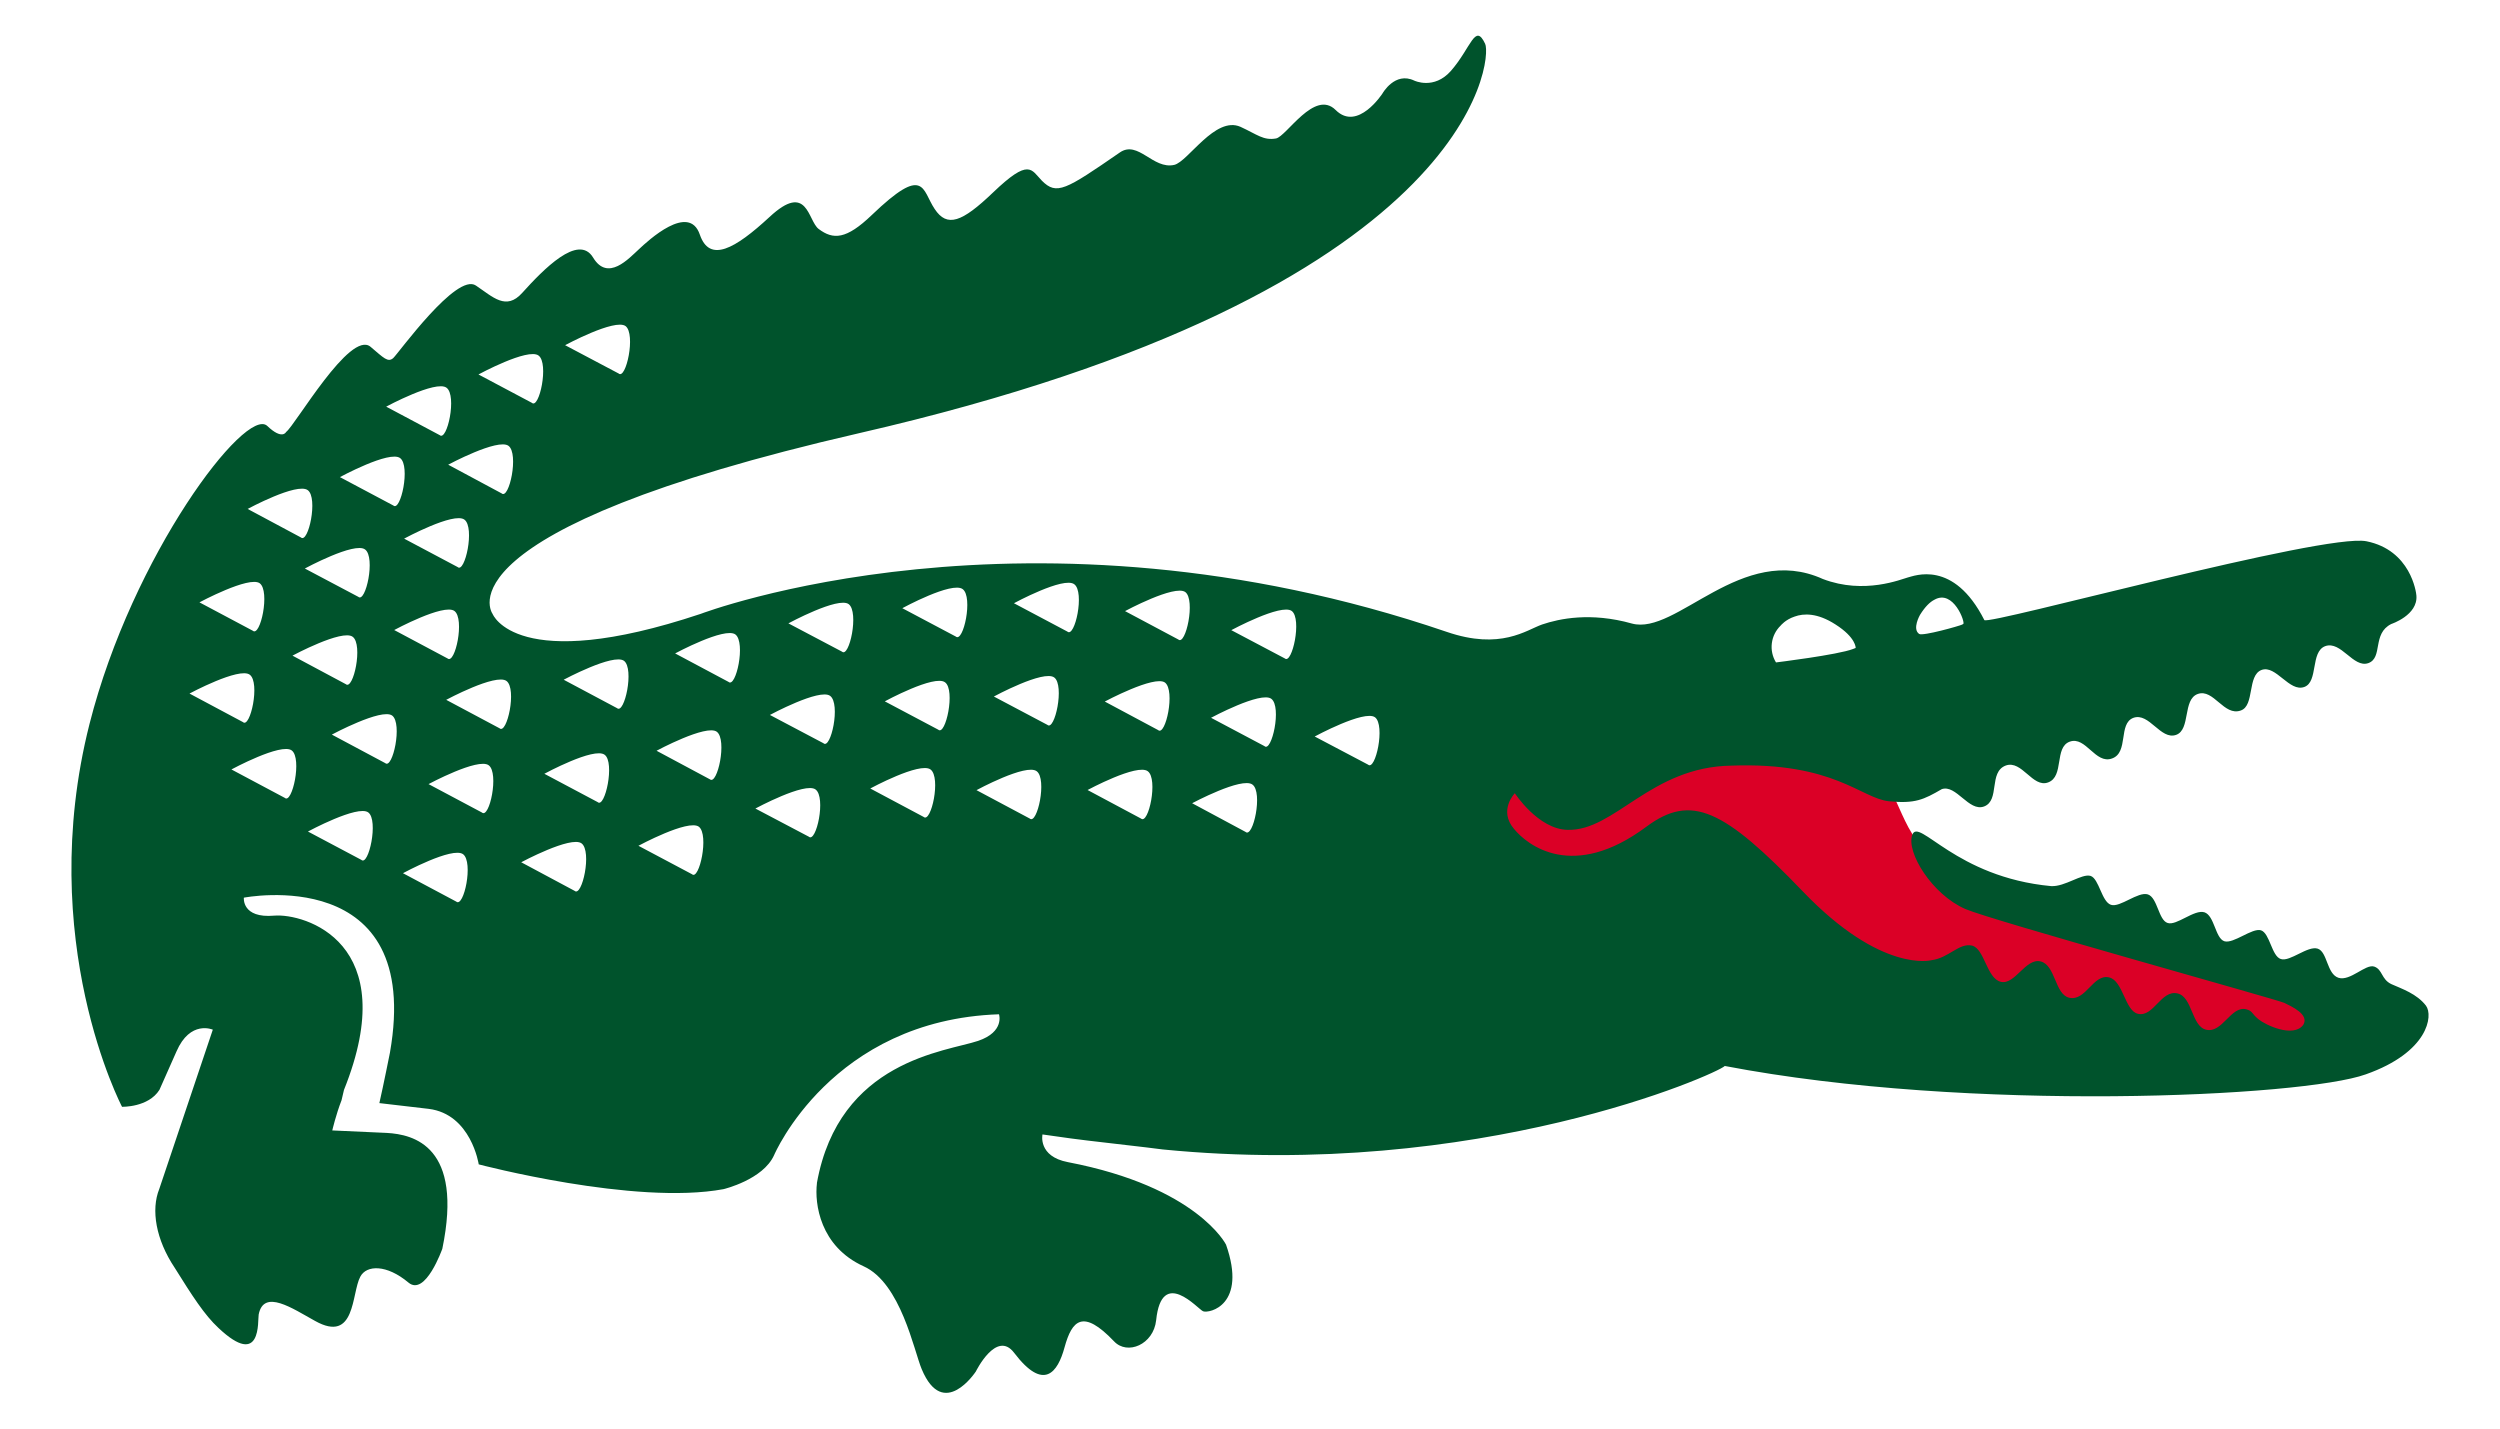<svg width="490" height="280" viewBox="0 0 490 280" fill="none" xmlns="http://www.w3.org/2000/svg">
<path fill-rule="evenodd" clip-rule="evenodd" d="M375.539 164.53C371.226 158.786 370.481 148.626 361.736 147.724C353.246 145.43 344.796 142.983 336.229 141L285.896 149.194L280 176.329L361.386 186.945L382.614 201.105L438.051 207L464 197.565C437.109 188.883 409.567 181.969 383.427 171.155C380.214 169.676 377.985 166.968 375.539 164.53V164.53Z" fill="#DB0026"/>
<path d="M475.503 197.126C473.679 194.749 470.736 193.8 468.703 192.886C466.713 191.947 466.999 190.01 465.335 189.446C463.635 188.901 460.655 192.369 458.341 191.648C456.03 190.891 456.2 186.574 454.271 185.936C452.293 185.314 448.858 188.55 447.061 187.975C445.25 187.451 444.898 182.915 443.152 182.34C441.426 181.813 437.76 185.037 435.97 184.483C434.173 183.879 434.059 179.464 432.063 178.808C430.075 178.198 426.585 181.499 424.853 180.902C423.06 180.35 422.887 175.944 420.983 175.304C419.057 174.691 415.53 177.927 413.752 177.345C411.922 176.754 411.422 172.227 409.756 171.679C408.052 171.159 404.73 173.832 402.025 173.678C383.264 171.929 376.089 160.135 374.81 163.624C373.559 167.042 378.723 175.359 385.212 178.167C390.388 180.415 446.27 195.879 447.736 196.569C449.163 197.274 452.691 198.844 451.433 200.88C449.492 203.485 444.033 200.91 442.643 199.759C441.238 198.592 441.559 198.167 440.24 197.813C437.245 197.104 435.584 202.558 432.417 201.828C429.533 201.181 429.736 195.392 426.809 194.715C423.577 193.933 422.114 199.42 419.039 198.706C416.488 198.13 416.14 192.233 413.401 191.574C410.258 190.814 408.831 196.316 405.556 195.553C402.74 194.894 402.897 189.142 399.952 188.433C397.009 187.737 394.954 193.071 392.175 192.439C389.387 191.793 388.98 185.918 386.506 185.333C383.97 184.769 381.977 187.756 378.572 188.199C378.572 188.199 368.796 190.841 353.341 174.706C337.855 158.605 331.505 155.476 322.69 162.035C308.302 172.748 299.367 165.666 296.76 162.482C293.633 158.83 296.908 155.476 296.908 155.476C296.908 155.476 301.477 162.528 307.229 162.651C316.5 162.928 323.491 150.288 339.378 150.063C359.503 149.34 364.75 156.483 370.25 157.053C375.346 157.552 377.047 156.73 380.572 154.682H380.553C383.406 153.669 385.887 159.178 388.875 158.069C392.036 156.877 389.726 151.326 393.127 150.045C396.31 148.905 398.386 154.488 401.431 153.355C404.632 152.185 402.592 146.479 405.667 145.367C408.831 144.225 410.68 149.863 413.964 148.659C417.264 147.486 415.135 141.835 418.136 140.699C421.236 139.569 423.476 145.118 426.52 144.034C429.404 143.006 427.755 137.097 430.756 136.022C433.874 134.904 435.886 140.471 439.208 139.252C441.938 138.3 440.428 132.385 443.259 131.314C446.088 130.258 448.713 135.742 451.658 134.639C454.419 133.623 452.805 127.745 455.741 126.646C458.853 125.525 461.253 131.006 464.192 129.971C467.104 128.927 464.895 124.185 468.691 122.304C468.691 122.304 473.947 120.576 473.614 116.721C473.571 116.075 472.487 107.835 463.832 106.089C455.507 104.417 389.781 122.584 388.931 121.537C382.882 109.59 375.13 112.912 373.95 113.177C372.749 113.485 365.41 116.604 357.282 113.485C341.322 106.264 328.578 124.626 319.837 122.208C311.786 119.948 305.633 121.251 302.257 122.399C299.166 123.468 294.156 127.489 283.539 123.84C201.474 95.838 137.335 120.318 137.335 120.318C101.173 132.391 96.545 120.318 96.545 120.318C96.545 120.318 84.643 104.161 168.439 84.891C288.879 57.24 292.514 11.483 291.088 8.588C289.11 4.391 288.355 9.336 284.389 13.884C281.062 17.666 277.192 15.797 277.192 15.797C273.402 13.98 270.977 18.303 270.977 18.303C270.977 18.303 266.103 25.866 261.793 21.567C257.649 17.425 252.149 26.771 250.094 27.14C247.632 27.572 246.43 26.371 243.131 24.856C238.182 22.669 232.871 31.679 230.153 32.317C225.991 33.271 223.067 27.415 219.489 29.884C208.786 37.274 207.103 38.3 204.22 35.427C202.094 33.25 201.776 30.894 194.628 37.736C188.543 43.565 185.631 44.658 183.188 40.951C180.674 37.219 181.321 32.123 170.864 42.152C165.872 46.94 163.321 47.032 160.462 44.88C158.308 43.263 158.324 35.55 150.824 42.533C144.027 48.815 139.092 51.571 137.169 45.992C135.043 39.722 127.032 47.146 125.181 48.895C123.258 50.641 119.142 55.263 116.255 50.493C113.371 45.693 106.463 52.858 102.356 57.403C99.185 60.935 96.625 58.21 93.279 55.968C89.48 53.363 78.102 69.237 77.072 70.185C76.031 71.09 75.239 70.185 72.633 67.977C68.627 64.584 57.822 83.441 56.072 84.67C56.072 84.67 55.332 86.299 52.387 83.487C48.197 79.503 25.942 108.777 17.543 141.9C6.799 184.363 23.918 216.929 23.918 216.929C23.918 216.929 29.06 217.082 31.25 213.612L34.581 206.105C37.283 199.848 41.711 201.816 41.711 201.816L31.217 233.036C29.559 237.147 30.56 242.963 34.227 248.463C37.681 253.987 40.062 257.722 42.832 260.29C51.352 268.308 50.48 258.824 50.701 257.642C51.7 252.564 57.326 256.463 61.741 258.895C69.755 263.391 68.864 253.464 70.621 250.227C71.841 247.909 75.781 247.804 80.058 251.385C83.386 254.166 86.698 244.746 86.698 244.746C90.851 224.67 81.09 222.348 75.812 222.052L65.127 221.566C65.127 221.566 65.83 218.511 66.942 215.651L67.419 213.625C79.072 184.603 59.596 179.002 53.77 179.464C47.343 180.036 47.793 175.944 47.793 175.944C47.793 175.944 82.991 169.016 76.428 206.324C76.428 206.324 75.134 212.821 74.355 216.208L84.029 217.338C92.352 218.376 93.831 228.217 93.831 228.217C93.831 228.217 124.447 236.306 141.812 233.073C141.812 233.073 149.573 231.225 151.727 226.397C151.727 226.397 162.973 199.916 195.805 198.798C195.805 198.798 196.961 202.225 191.713 204.011C185.428 206.13 164.47 207.792 160.117 231.847V231.943C159.642 235.89 160.702 244.297 169.268 248.192C176.57 251.484 179.14 264.767 180.655 268.355C184.907 278.538 191.27 268.804 191.27 268.804C191.27 268.804 195.306 260.583 198.763 265.143C204.611 272.832 207.328 268.958 208.656 264.062C210.111 258.778 212.227 256.472 218.349 262.898C220.962 265.688 226.095 263.533 226.607 258.76C227.691 248.25 234.793 256.604 235.81 257.011C237.027 257.473 244.465 255.801 240.302 243.949C240.302 243.949 234.679 232.654 209.328 227.783C203.382 226.656 204.327 222.351 204.327 222.351L209.91 223.136C211.574 223.407 226.317 225.042 227.888 225.292C289.726 231.389 336.648 210.425 338.059 208.932C386.093 218.129 451.412 214.995 463.675 210.579C475.999 206.237 476.917 199.044 475.5 197.126H475.503ZM376.32 120.518C377.324 118.901 378.273 117.987 379.145 117.547C382.873 115.428 385.252 122.058 384.799 122.301C384.777 122.313 384.691 122.341 384.654 122.356C384.648 122.365 384.648 122.39 384.642 122.399C384.056 122.683 376.865 124.721 376.156 124.253C374.733 123.268 376.32 120.518 376.32 120.518V120.518ZM349.009 122.615C349.009 122.615 349.933 121.445 351.733 120.851C353.507 120.204 356.185 120.096 359.734 122.381C363.817 124.974 363.712 127 363.712 127C363.542 127.077 363.368 127.145 363.191 127.203C360.233 128.348 348.094 129.836 348.094 129.836C347.401 128.708 347.115 127.377 347.281 126.064C347.447 124.752 348.057 123.535 349.009 122.615V122.615ZM122.611 63.913C124.651 65.483 122.697 74.533 121.243 73.2L110.761 67.657C110.761 67.657 120.522 62.388 122.611 63.913V63.913ZM105.563 69.692C107.624 71.226 105.693 80.294 104.232 78.945L93.778 73.394C93.781 73.394 103.493 68.119 105.563 69.692V69.692ZM99.666 87.382C101.737 88.928 99.795 98.012 98.317 96.7L87.847 91.081C87.847 91.081 97.583 85.846 99.666 87.382ZM89.689 111.136L79.208 105.571C79.208 105.571 88.956 100.294 91.024 101.846C93.119 103.391 91.116 112.469 89.689 111.136V111.136ZM87.718 129.054L77.263 123.486C77.263 123.486 86.99 118.233 89.064 119.751C91.138 121.285 89.206 130.325 87.715 129.051L87.718 129.054ZM87.523 75.999C89.603 77.541 87.641 86.57 86.18 85.285L75.692 79.703C75.692 79.703 85.459 74.431 87.523 75.999V75.999ZM78.431 89.79C80.483 91.33 78.539 100.361 77.094 99.077L66.624 93.513C66.624 93.513 76.361 88.223 78.431 89.787V89.79ZM59.748 111.428C59.748 111.428 69.514 106.132 71.557 107.699C73.64 109.233 71.68 118.282 70.217 116.971L59.748 111.428ZM67.771 134.091L57.326 128.505C57.326 128.505 67.068 123.265 69.126 124.81C71.206 126.35 69.256 135.391 67.771 134.091ZM60.321 96.072C62.385 97.581 60.435 106.643 58.971 105.334L48.538 99.752C48.538 99.752 58.228 94.511 60.321 96.072V96.072ZM50.905 114.319C52.978 115.853 51.034 124.955 49.537 123.616L39.092 118.061C39.095 118.061 48.834 112.829 50.905 114.319V114.319ZM37.142 135.936C37.142 135.936 46.884 130.701 48.948 132.241C51.037 133.768 49.05 142.845 47.614 141.528L37.142 135.936ZM55.819 156.382L45.359 150.811C45.359 150.811 55.107 145.537 57.178 147.086C59.248 148.637 57.27 157.678 55.819 156.385V156.382ZM70.818 168.529L60.358 162.98C60.358 162.98 70.109 157.706 72.18 159.236C74.232 160.757 72.251 169.869 70.818 168.529V168.529ZM75.507 149.57L65.041 143.982C65.041 143.982 74.789 138.747 76.86 140.247C78.93 141.795 76.968 150.842 75.507 149.57ZM89.424 176.711L78.98 171.147C78.98 171.147 88.673 165.884 90.765 167.427C92.829 168.982 90.91 177.989 89.424 176.711ZM94.447 159.245L83.996 153.684C83.996 153.684 93.723 148.45 95.787 149.995C97.851 151.517 95.929 160.582 94.447 159.245ZM97.91 142.741L87.456 137.167C87.456 137.167 97.186 131.933 99.275 133.472C101.348 135.027 99.367 144.04 97.91 142.741V142.741ZM112.616 174.601L102.159 169.003C102.159 169.003 111.892 163.778 113.978 165.296C116.073 166.836 114.089 175.922 112.616 174.601ZM117.145 157.213L106.694 151.661C106.694 151.661 116.439 146.368 118.51 147.935C120.55 149.429 118.587 158.513 117.142 157.213H117.145ZM120.935 138.793L110.481 133.226C110.481 133.226 120.217 128.007 122.303 129.522C124.358 131.067 122.395 140.105 120.935 138.79V138.793ZM135.622 171.341L125.134 165.773C125.134 165.773 134.883 160.505 136.975 162.038C139.027 163.624 137.046 172.68 135.622 171.337V171.341ZM139.135 152.742L128.684 147.147C128.684 147.147 138.432 141.9 140.493 143.424C142.57 144.985 140.604 153.998 139.138 152.739L139.135 152.742ZM142.783 133.645L132.326 128.071C132.326 128.071 142.059 122.827 144.138 124.355C146.203 125.934 144.249 134.956 142.783 133.645ZM158.521 163.987L148.054 158.472C148.054 158.472 157.8 153.207 159.846 154.737C161.947 156.271 159.984 165.308 158.521 163.987V163.987ZM161.386 145.666L150.901 140.13C150.901 140.13 160.641 134.873 162.699 136.388C164.825 137.943 162.831 147.03 161.383 145.666H161.386ZM165.016 127.714L154.525 122.178C154.525 122.178 164.292 116.888 166.344 118.412C168.411 119.973 166.455 129.054 165.016 127.711V127.714ZM181.037 160.117L170.574 154.543C170.574 154.543 180.292 149.275 182.384 150.818C184.479 152.373 182.504 161.401 181.034 160.117H181.037ZM183.891 143.012L173.421 137.463C173.421 137.463 183.179 132.157 185.231 133.737C187.298 135.234 185.345 144.333 183.891 143.012ZM187.335 124.761L176.853 119.206C176.853 119.206 186.602 113.888 188.691 115.474C190.761 117.023 188.823 126.051 187.335 124.761V124.761ZM201.832 160.434L191.393 154.87C191.393 154.87 201.123 149.586 203.194 151.162C205.267 152.684 203.301 161.733 201.832 160.434ZM205.286 142.069L194.798 136.518C194.798 136.518 204.565 131.221 206.638 132.792C208.69 134.344 206.731 143.375 205.286 142.069ZM209.205 123.788L198.732 118.233C198.732 118.233 208.484 112.937 210.557 114.513C212.646 116.044 210.665 125.109 209.202 123.788H209.205ZM223.633 160.434L213.164 154.842C213.164 154.842 222.9 149.589 224.968 151.165C227.035 152.684 225.112 161.733 223.633 160.434V160.434ZM226.983 143.089L216.538 137.503C216.538 137.503 226.262 132.293 228.329 133.777C230.406 135.338 228.452 144.41 226.983 143.089ZM230.942 125.334L220.506 119.776C220.506 119.776 230.239 114.529 232.319 116.044C234.359 117.583 232.402 126.646 230.942 125.334ZM244.129 163.054L233.659 157.432C233.659 157.432 243.408 152.219 245.478 153.774C247.57 155.282 245.614 164.351 244.126 163.054H244.129ZM247.826 146.233L237.366 140.687C237.366 140.687 247.127 135.428 249.179 136.967C251.271 138.535 249.25 147.566 247.826 146.236V146.233ZM251.822 129.051L241.334 123.511C241.334 123.511 251.092 118.245 253.175 119.748C255.236 121.282 253.246 130.322 251.822 129.047V129.051ZM268.134 149.863L257.683 144.354C257.683 144.354 267.413 139.076 269.502 140.588C271.557 142.146 269.597 151.193 268.134 149.863V149.863Z" fill="#00532C"/>
</svg>
